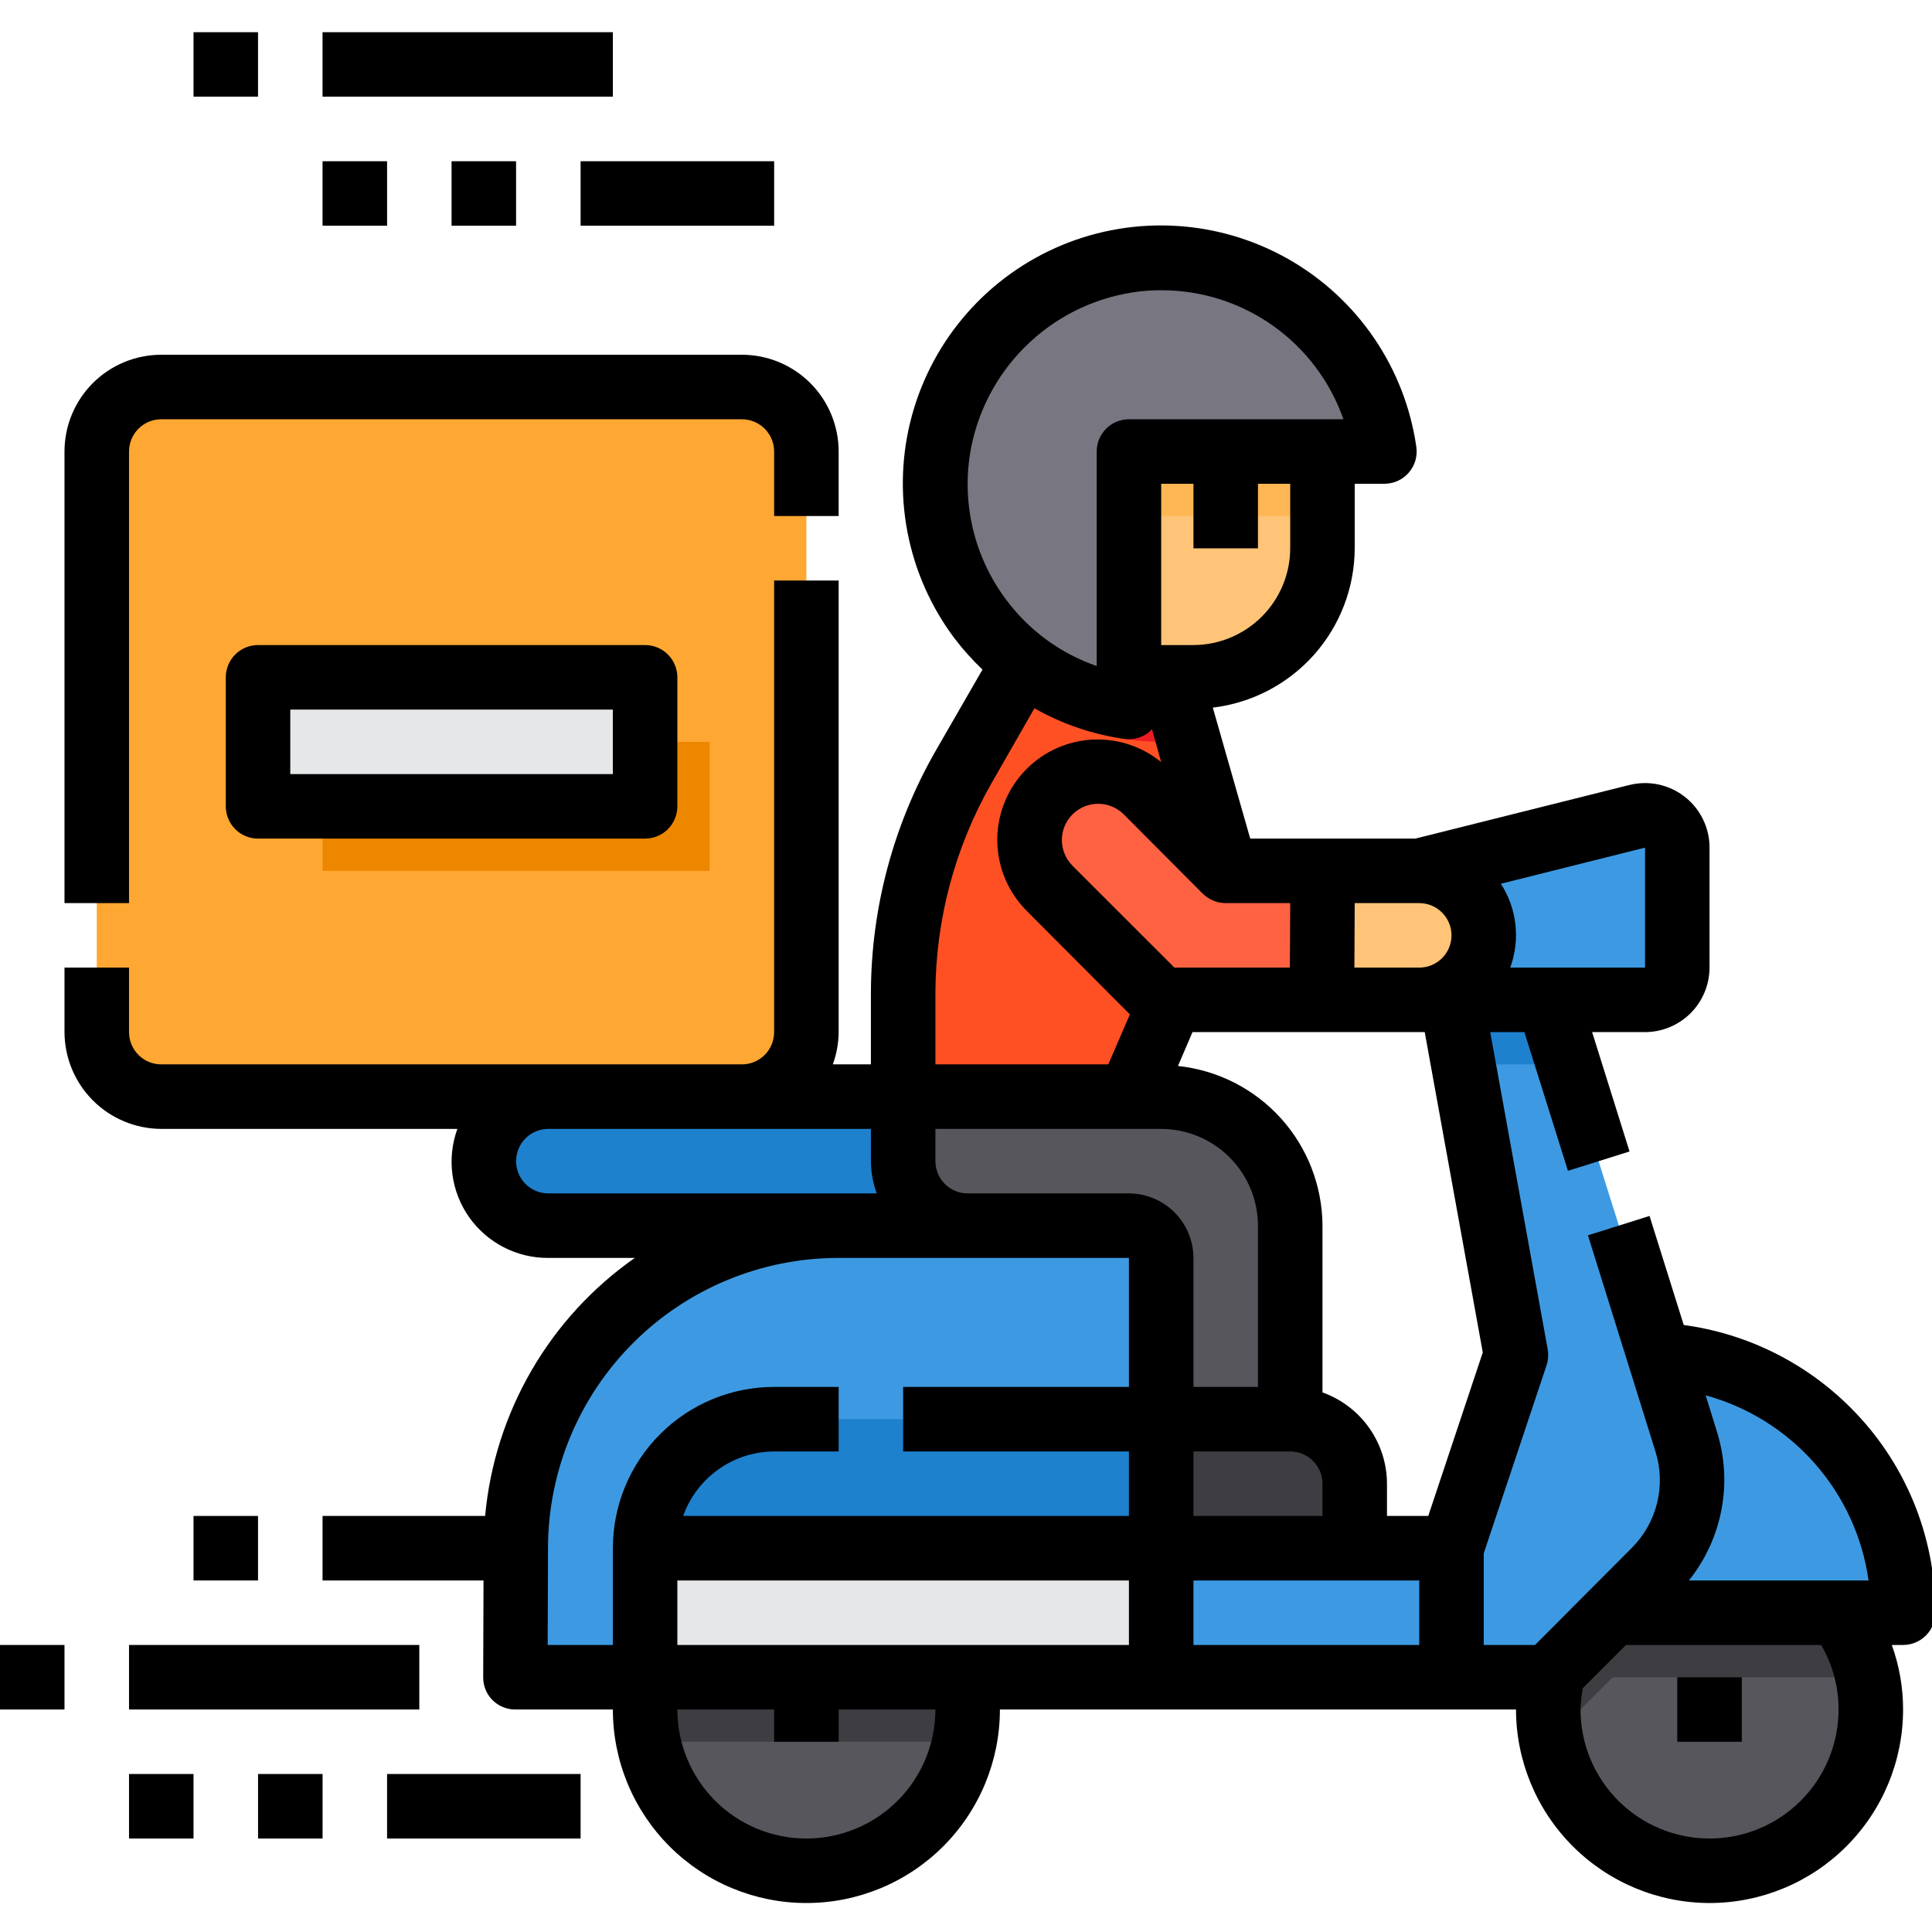 <svg width="60" height="60" viewBox="0 0 60 60" fill="none" xmlns="http://www.w3.org/2000/svg">
<g clip-path="url(#clip0_200_1643)">
<path d="M58.1 53.09C58.092 54.333 57.621 55.529 56.78 56.444C55.939 57.36 54.787 57.93 53.549 58.043C52.311 58.157 51.075 57.806 50.082 57.059C49.088 56.312 48.407 55.222 48.173 54.001C48.112 53.701 48.082 53.396 48.083 53.09C48.08 52.753 48.114 52.417 48.183 52.088C48.429 50.887 49.106 49.818 50.086 49.083C50.798 48.538 51.648 48.205 52.54 48.121C52.722 48.092 52.907 48.079 53.091 48.081C54.176 48.077 55.231 48.429 56.096 49.083C57.077 49.818 57.754 50.887 58 52.088C58.069 52.417 58.102 52.753 58.1 53.09Z" fill="#57565C"/>
<path d="M57.999 52.088H48.183C48.429 50.888 49.106 49.819 50.086 49.083H56.096C57.076 49.819 57.754 50.888 57.999 52.088Z" fill="#3E3D42"/>
<path d="M52.54 48.121C52.507 49.128 52.092 50.084 51.378 50.796L50.086 52.088L48.173 54.001C48.112 53.701 48.082 53.396 48.083 53.09C48.08 52.753 48.114 52.417 48.183 52.088C48.429 50.888 49.106 49.819 50.086 49.083C50.798 48.538 51.648 48.205 52.54 48.121Z" fill="#3E3D42"/>
<path d="M30.052 53.09C30.054 53.426 30.021 53.762 29.952 54.091C29.722 55.224 29.108 56.242 28.213 56.973C27.319 57.704 26.199 58.103 25.043 58.103C23.888 58.103 22.768 57.704 21.874 56.973C20.979 56.242 20.365 55.224 20.135 54.091C20.066 53.762 20.032 53.426 20.035 53.09C20.035 52.401 20.175 51.719 20.445 51.086C20.837 50.193 21.48 49.432 22.297 48.898C23.113 48.365 24.068 48.08 25.043 48.08C26.019 48.08 26.973 48.365 27.79 48.898C28.607 49.432 29.25 50.193 29.641 51.086C29.912 51.719 30.051 52.401 30.052 53.09Z" fill="#57565C"/>
<path d="M30.052 53.09C30.054 53.426 30.021 53.762 29.952 54.092H20.135C20.066 53.762 20.032 53.426 20.035 53.09C20.035 52.401 20.175 51.72 20.445 51.086H29.641C29.912 51.72 30.051 52.401 30.052 53.09Z" fill="#3E3D42"/>
<path d="M38.066 27.045L37.765 27.746L35.972 31.963L35.08 34.057H28.048V30.801C28.059 28.359 28.701 25.961 29.912 23.839L31.034 21.906V21.896L31.404 21.255L31.775 20.604L31.795 20.574C33.295 20.9 34.828 21.054 36.363 21.035V21.065L36.904 22.978L36.924 23.038L37.184 23.939L38.066 27.045Z" fill="#FF5023"/>
<path d="M59.102 50.084H50.086L51.379 48.792C51.895 48.275 52.26 47.626 52.434 46.917C52.609 46.207 52.587 45.463 52.37 44.765L51.529 42.081C51.878 42.1 52.226 42.141 52.571 42.201C52.941 42.27 53.306 42.368 53.663 42.491C54.827 42.89 55.885 43.547 56.758 44.415C58.259 45.92 59.102 47.959 59.102 50.084Z" fill="#3D9AE2"/>
<path d="M51.379 48.792L50.086 50.084L48.083 52.088H45.078V48.081L47.081 42.071L45.438 33.055L45.078 31.052H48.083L48.704 33.055L49.645 36.06L50.277 38.064L51.529 42.081L52.37 44.765C52.587 45.463 52.609 46.207 52.434 46.917C52.26 47.626 51.895 48.275 51.379 48.792Z" fill="#3D9AE2"/>
<path d="M52.38 48.792L51.088 50.084H50.086L51.379 48.792C51.895 48.275 52.26 47.626 52.434 46.917C52.609 46.207 52.587 45.463 52.37 44.765L51.529 42.081C51.878 42.1 52.226 42.141 52.571 42.201L53.372 44.765C53.589 45.463 53.611 46.207 53.436 46.917C53.261 47.626 52.896 48.275 52.38 48.792Z" fill="#1E81CE"/>
<path d="M48.704 33.055H45.438L45.078 31.052H48.083L48.704 33.055Z" fill="#1E81CE"/>
<path d="M48.083 31.052H44.076V27.045L50.847 25.352C50.995 25.315 51.149 25.313 51.297 25.345C51.446 25.377 51.585 25.442 51.705 25.535C51.825 25.629 51.921 25.749 51.988 25.885C52.055 26.022 52.089 26.172 52.09 26.324V30.05C52.09 30.316 51.984 30.57 51.796 30.758C51.608 30.946 51.353 31.052 51.088 31.052H48.083Z" fill="#3D9AE2"/>
<path d="M35.061 38.064H26.035C23.38 38.064 20.834 39.118 18.955 40.994C17.077 42.871 16.02 45.416 16.018 48.071V48.081L16.008 52.088H36.062V39.066C36.062 38.8 35.957 38.545 35.769 38.357C35.581 38.169 35.326 38.064 35.061 38.064Z" fill="#3D9AE2"/>
<path d="M31.053 36.06C31.055 36.591 31.267 37.1 31.642 37.475C32.017 37.851 32.526 38.062 33.057 38.064H17.029C16.499 38.06 15.992 37.848 15.617 37.473C15.242 37.098 15.03 36.591 15.026 36.06C15.027 35.53 15.239 35.021 15.614 34.646C15.99 34.27 16.498 34.059 17.029 34.057H31.053V36.06Z" fill="#1E81CE"/>
<path d="M45.488 27.636C45.676 27.82 45.826 28.039 45.927 28.282C46.029 28.525 46.081 28.785 46.079 29.048C46.078 29.579 45.866 30.088 45.491 30.463C45.115 30.839 44.607 31.05 44.076 31.052H41.06L41.071 27.045H44.076C44.339 27.043 44.599 27.095 44.842 27.197C45.085 27.298 45.304 27.448 45.488 27.636Z" fill="#FFC477"/>
<path d="M23.04 12.019H5.009C3.902 12.019 3.005 12.916 3.005 14.023V32.053C3.005 33.16 3.902 34.057 5.009 34.057H23.04C24.146 34.057 25.043 33.16 25.043 32.053V14.023C25.043 12.916 24.146 12.019 23.04 12.019Z" fill="#FFA733"/>
<path d="M40.069 38.064V44.074H36.062V39.066C36.062 38.8 35.957 38.545 35.769 38.357C35.581 38.169 35.326 38.064 35.06 38.064H30.052C29.521 38.062 29.012 37.851 28.637 37.475C28.262 37.1 28.05 36.591 28.048 36.06V34.057H36.062C37.125 34.057 38.144 34.479 38.895 35.231C39.647 35.982 40.069 37.001 40.069 38.064Z" fill="#57565C"/>
<path d="M45.077 48.081V52.088H36.062V48.081H40.068H41.07H45.077Z" fill="#3D9AE2"/>
<path d="M42.072 46.078V48.081H36.062V44.074H40.068C40.599 44.076 41.108 44.287 41.483 44.663C41.859 45.038 42.07 45.547 42.072 46.078Z" fill="#3E3D42"/>
<path d="M36.062 48.081V52.088H29.952H20.135H20.035V48.081H36.062Z" fill="#E6E7E8"/>
<path d="M36.062 44.074V48.081H20.035C20.035 47.018 20.457 45.999 21.208 45.248C21.96 44.496 22.979 44.074 24.042 44.074H36.062Z" fill="#1E81CE"/>
<path d="M37.765 27.746L35.972 31.963L32.596 28.587C32.4 28.392 32.244 28.159 32.137 27.903C32.03 27.647 31.975 27.372 31.975 27.095C31.976 26.804 32.035 26.516 32.151 26.25C32.266 25.983 32.435 25.742 32.646 25.542C33.047 25.162 33.58 24.954 34.132 24.961C34.684 24.969 35.211 25.192 35.601 25.582L37.765 27.746Z" fill="#ED1C24"/>
<path d="M41.071 27.045L41.061 31.052H36.062L32.596 27.586C32.4 27.39 32.244 27.157 32.137 26.901C32.03 26.645 31.975 26.371 31.975 26.093C31.976 25.802 32.035 25.515 32.151 25.248C32.266 24.981 32.435 24.74 32.646 24.541C33.047 24.16 33.58 23.952 34.132 23.959C34.684 23.967 35.211 24.19 35.601 24.581L38.066 27.045H41.071Z" fill="#FF6243"/>
<path d="M36.904 22.978C36.625 23.018 36.344 23.038 36.062 23.038C34.342 23.043 32.681 22.407 31.404 21.255L31.775 20.604L31.795 20.574C33.295 20.9 34.828 21.054 36.363 21.035V21.065L36.904 22.978Z" fill="#ED1C24"/>
<path d="M34.059 13.021H41.071V17.028C41.071 18.09 40.648 19.11 39.897 19.861C39.146 20.612 38.127 21.035 37.064 21.035H34.059V13.021Z" fill="#FFC477"/>
<path d="M35.061 21.035V21.956C33.87 21.789 32.744 21.312 31.795 20.574C30.884 19.875 30.159 18.962 29.683 17.916C29.208 16.871 28.997 15.725 29.069 14.578C29.141 13.432 29.494 12.321 30.096 11.343C30.698 10.365 31.532 9.55 32.523 8.97C33.515 8.39 34.633 8.063 35.781 8.017C36.929 7.972 38.07 8.209 39.104 8.708C40.139 9.207 41.035 9.953 41.713 10.88C42.391 11.806 42.831 12.886 42.994 14.023H35.061V21.035Z" fill="#787680"/>
<path d="M35.06 14.023H41.071V16.026H35.06V14.023Z" fill="#FFB655"/>
<path d="M10.017 23.038H22.038V27.045H10.017V23.038Z" fill="#EE8700"/>
<path d="M8.014 21.035H20.035V25.042H8.014V21.035Z" fill="#E6E7E8"/>
<path d="M8.013 20.033C7.748 20.033 7.493 20.138 7.305 20.326C7.117 20.514 7.012 20.769 7.012 21.035V25.041C7.012 25.307 7.117 25.562 7.305 25.75C7.493 25.938 7.748 26.043 8.013 26.043H20.034C20.3 26.043 20.555 25.938 20.742 25.75C20.93 25.562 21.036 25.307 21.036 25.041V21.035C21.036 20.769 20.93 20.514 20.742 20.326C20.555 20.138 20.3 20.033 20.034 20.033H8.013ZM19.032 24.04H9.015V22.036H19.032V24.04Z" fill="black"/>
<path d="M57.459 43.704C56.061 42.311 54.246 41.413 52.29 41.149L51.228 37.763L49.315 38.364L51.408 45.066C51.575 45.588 51.593 46.146 51.462 46.678C51.332 47.21 51.056 47.696 50.667 48.081L47.672 51.086H46.079V48.241L48.033 42.391C48.083 42.229 48.093 42.057 48.063 41.89L46.28 32.053H47.341L48.694 36.361L50.607 35.76L49.445 32.053H51.088C51.619 32.052 52.127 31.84 52.503 31.465C52.878 31.09 53.09 30.581 53.091 30.05V26.324C53.092 26.019 53.022 25.718 52.888 25.444C52.754 25.17 52.56 24.93 52.319 24.742C52.079 24.555 51.798 24.425 51.5 24.362C51.202 24.299 50.893 24.306 50.597 24.38L43.956 26.043H38.827L37.665 21.976C38.877 21.831 39.994 21.248 40.806 20.337C41.618 19.425 42.068 18.248 42.072 17.028V15.024H42.994C43.137 15.024 43.279 14.993 43.41 14.934C43.54 14.874 43.656 14.788 43.75 14.679C43.844 14.571 43.914 14.444 43.955 14.306C43.995 14.169 44.006 14.024 43.986 13.882C43.813 12.673 43.366 11.519 42.679 10.508C41.992 9.498 41.083 8.658 40.022 8.053C38.96 7.448 37.775 7.093 36.555 7.017C35.336 6.94 34.115 7.143 32.986 7.61C31.857 8.078 30.85 8.797 30.042 9.714C29.234 10.63 28.646 11.719 28.323 12.897C28 14.076 27.951 15.312 28.18 16.513C28.408 17.713 28.908 18.845 29.641 19.823C29.905 20.169 30.196 20.494 30.512 20.794L29.04 23.349C27.746 25.62 27.059 28.187 27.047 30.801V33.055H25.864C25.981 32.734 26.042 32.395 26.045 32.053V18.029H24.041V32.053C24.041 32.319 23.936 32.574 23.748 32.762C23.56 32.95 23.305 33.055 23.04 33.055H5.009C4.743 33.055 4.488 32.95 4.3 32.762C4.112 32.574 4.007 32.319 4.007 32.053V30.05H2.003V32.053C2.006 32.85 2.323 33.613 2.886 34.176C3.449 34.739 4.212 35.056 5.009 35.059H14.204C14.04 35.511 13.987 35.997 14.05 36.474C14.114 36.952 14.292 37.407 14.569 37.801C14.847 38.194 15.216 38.515 15.644 38.735C16.072 38.956 16.548 39.069 17.029 39.066H19.714C18.404 39.984 17.309 41.176 16.507 42.56C15.704 43.944 15.212 45.486 15.066 47.079H10.017V49.083H15.016L15.006 52.088C15.005 52.22 15.03 52.351 15.079 52.473C15.129 52.595 15.203 52.706 15.296 52.799C15.389 52.893 15.501 52.966 15.623 53.016C15.745 53.066 15.876 53.091 16.008 53.09H19.033C19.033 54.684 19.666 56.212 20.793 57.34C21.92 58.467 23.449 59.1 25.043 59.1C26.637 59.1 28.166 58.467 29.293 57.34C30.42 56.212 31.053 54.684 31.053 53.09H47.081C47.083 54.683 47.717 56.21 48.844 57.337C49.971 58.464 51.498 59.098 53.091 59.1C54.685 59.1 56.214 58.467 57.341 57.34C58.468 56.212 59.102 54.684 59.102 53.09C59.103 52.407 58.984 51.728 58.751 51.086H59.102C59.367 51.086 59.622 50.981 59.81 50.793C59.998 50.605 60.103 50.35 60.103 50.084C60.107 48.899 59.875 47.724 59.421 46.629C58.967 45.533 58.3 44.539 57.459 43.704ZM51.088 26.324V30.05H46.901C47.058 29.623 47.113 29.166 47.063 28.713C47.013 28.261 46.858 27.827 46.61 27.446L51.088 26.324ZM42.072 28.047H44.076C44.342 28.047 44.596 28.152 44.784 28.34C44.972 28.528 45.078 28.783 45.078 29.048C45.078 29.314 44.972 29.569 44.784 29.757C44.596 29.945 44.342 30.05 44.076 30.05H42.062L42.072 28.047ZM38.066 28.047H40.069L40.059 30.05H36.473L33.307 26.885C33.096 26.673 32.977 26.387 32.977 26.088C32.977 25.79 33.096 25.503 33.307 25.292C33.519 25.081 33.805 24.962 34.104 24.962C34.402 24.962 34.689 25.081 34.9 25.292L37.354 27.756C37.545 27.941 37.8 28.045 38.066 28.047ZM40.069 17.028C40.067 17.824 39.749 18.587 39.186 19.15C38.623 19.713 37.86 20.03 37.064 20.033H36.062V15.024H37.064V17.028H39.067V15.024H40.069V17.028ZM30.122 14.113C30.323 12.851 30.918 11.686 31.821 10.783C32.724 9.88 33.889 9.285 35.151 9.084C35.452 9.035 35.757 9.012 36.062 9.014C37.305 9.011 38.517 9.396 39.532 10.114C40.546 10.832 41.311 11.848 41.722 13.021H35.06C34.795 13.021 34.54 13.126 34.352 13.314C34.164 13.502 34.059 13.757 34.059 14.023V20.684C32.934 20.295 31.953 19.576 31.244 18.62C30.766 17.982 30.421 17.254 30.228 16.48C30.036 15.706 30 14.901 30.122 14.113ZM29.05 30.811C29.063 28.541 29.66 26.313 30.783 24.34L32.125 21.996C32.989 22.486 33.937 22.809 34.92 22.948C34.966 22.956 35.013 22.959 35.06 22.958C35.303 22.955 35.538 22.867 35.721 22.707C35.742 22.687 35.752 22.657 35.772 22.637L36.062 23.669C35.442 23.162 34.65 22.913 33.852 22.974C33.053 23.035 32.308 23.401 31.772 23.997C31.236 24.592 30.95 25.371 30.973 26.171C30.996 26.972 31.326 27.733 31.895 28.297L35.09 31.503L34.419 33.055H29.05V30.811ZM17.029 37.062C16.764 37.062 16.509 36.957 16.321 36.769C16.133 36.581 16.028 36.326 16.028 36.06C16.028 35.795 16.133 35.54 16.321 35.352C16.509 35.164 16.764 35.059 17.029 35.059H27.047V36.06C27.049 36.402 27.11 36.741 27.227 37.062H17.029ZM25.043 57.097C23.98 57.097 22.961 56.675 22.21 55.923C21.458 55.172 21.036 54.152 21.036 53.09H24.041V54.091H26.045V53.09H29.05C29.05 54.152 28.628 55.172 27.876 55.923C27.125 56.675 26.106 57.097 25.043 57.097ZM35.06 51.086H21.036V49.083H35.06V51.086ZM35.06 43.072H28.048V45.076H35.06V47.079H21.216C21.424 46.496 21.807 45.99 22.313 45.632C22.818 45.273 23.422 45.079 24.041 45.076H26.045V43.072H24.041C22.713 43.072 21.439 43.6 20.5 44.539C19.56 45.479 19.033 46.753 19.033 48.081V51.086H17.009L17.019 48.071C17.023 45.682 17.975 43.392 19.665 41.704C21.355 40.016 23.646 39.067 26.035 39.066H35.06V43.072ZM35.06 37.062H30.052C29.786 37.062 29.531 36.957 29.343 36.769C29.155 36.581 29.05 36.326 29.05 36.06V35.059H36.062C36.858 35.061 37.621 35.378 38.184 35.941C38.748 36.505 39.065 37.268 39.067 38.064V43.072H37.064V39.066C37.062 38.535 36.851 38.026 36.475 37.651C36.1 37.275 35.591 37.064 35.06 37.062ZM40.069 45.076C40.335 45.076 40.589 45.181 40.777 45.369C40.965 45.557 41.071 45.812 41.071 46.078V47.079H37.064V45.076H40.069ZM44.076 51.086H37.064V49.083H44.076V51.086ZM44.356 47.079H43.074V46.078C43.072 45.456 42.879 44.851 42.52 44.343C42.162 43.836 41.656 43.452 41.071 43.243V38.064C41.065 36.83 40.604 35.641 39.776 34.726C38.947 33.811 37.81 33.234 36.583 33.105L37.034 32.053H44.246L46.049 42.001L44.356 47.079ZM53.091 57.097C52.029 57.097 51.01 56.675 50.258 55.923C49.507 55.172 49.084 54.152 49.084 53.09C49.091 52.868 49.115 52.647 49.155 52.429L50.497 51.086H56.557C56.913 51.694 57.1 52.386 57.098 53.09C57.098 54.152 56.676 55.172 55.925 55.923C55.173 56.675 54.154 57.097 53.091 57.097ZM52.45 49.083C52.963 48.443 53.31 47.688 53.462 46.883C53.614 46.077 53.566 45.247 53.322 44.465L52.971 43.333C54.284 43.693 55.462 44.429 56.361 45.451C57.26 46.472 57.84 47.735 58.03 49.083H52.45Z" fill="black"/>
<path d="M52.089 52.088H54.093V54.092H52.089V52.088Z" fill="black"/>
<path d="M4.007 14.022C4.007 13.757 4.112 13.502 4.3 13.314C4.488 13.126 4.743 13.021 5.009 13.021H23.04C23.305 13.021 23.56 13.126 23.748 13.314C23.936 13.502 24.041 13.757 24.041 14.022V16.026H26.045V14.022C26.045 13.225 25.728 12.461 25.165 11.897C24.601 11.334 23.837 11.017 23.04 11.017H5.009C4.212 11.017 3.447 11.334 2.884 11.897C2.32 12.461 2.003 13.225 2.003 14.022V28.047H4.007V14.022Z" fill="black"/>
<path d="M4.007 51.086H13.022V53.09H4.007V51.086Z" fill="black"/>
<path d="M0 51.086H2.003V53.09H0V51.086Z" fill="black"/>
<path d="M12.021 55.093H18.031V57.097H12.021V55.093Z" fill="black"/>
<path d="M8.014 55.093H10.018V57.097H8.014V55.093Z" fill="black"/>
<path d="M6.01 47.079H8.013V49.083H6.01V47.079Z" fill="black"/>
<path d="M4.007 55.093H6.01V57.097H4.007V55.093Z" fill="black"/>
<path d="M10.017 1H19.033V3.003H10.017V1Z" fill="black"/>
<path d="M6.01 1H8.013V3.003H6.01V1Z" fill="black"/>
<path d="M18.031 5.007H24.042V7.01H18.031V5.007Z" fill="black"/>
<path d="M14.024 5.007H16.027V7.01H14.024V5.007Z" fill="black"/>
<path d="M10.017 5.007H12.021V7.01H10.017V5.007Z" fill="black"/>
</g>
<defs>
<clipPath id="clip0_200_1643">
<rect width="60" height="60" fill="white"/>
</clipPath>
</defs>
</svg>
